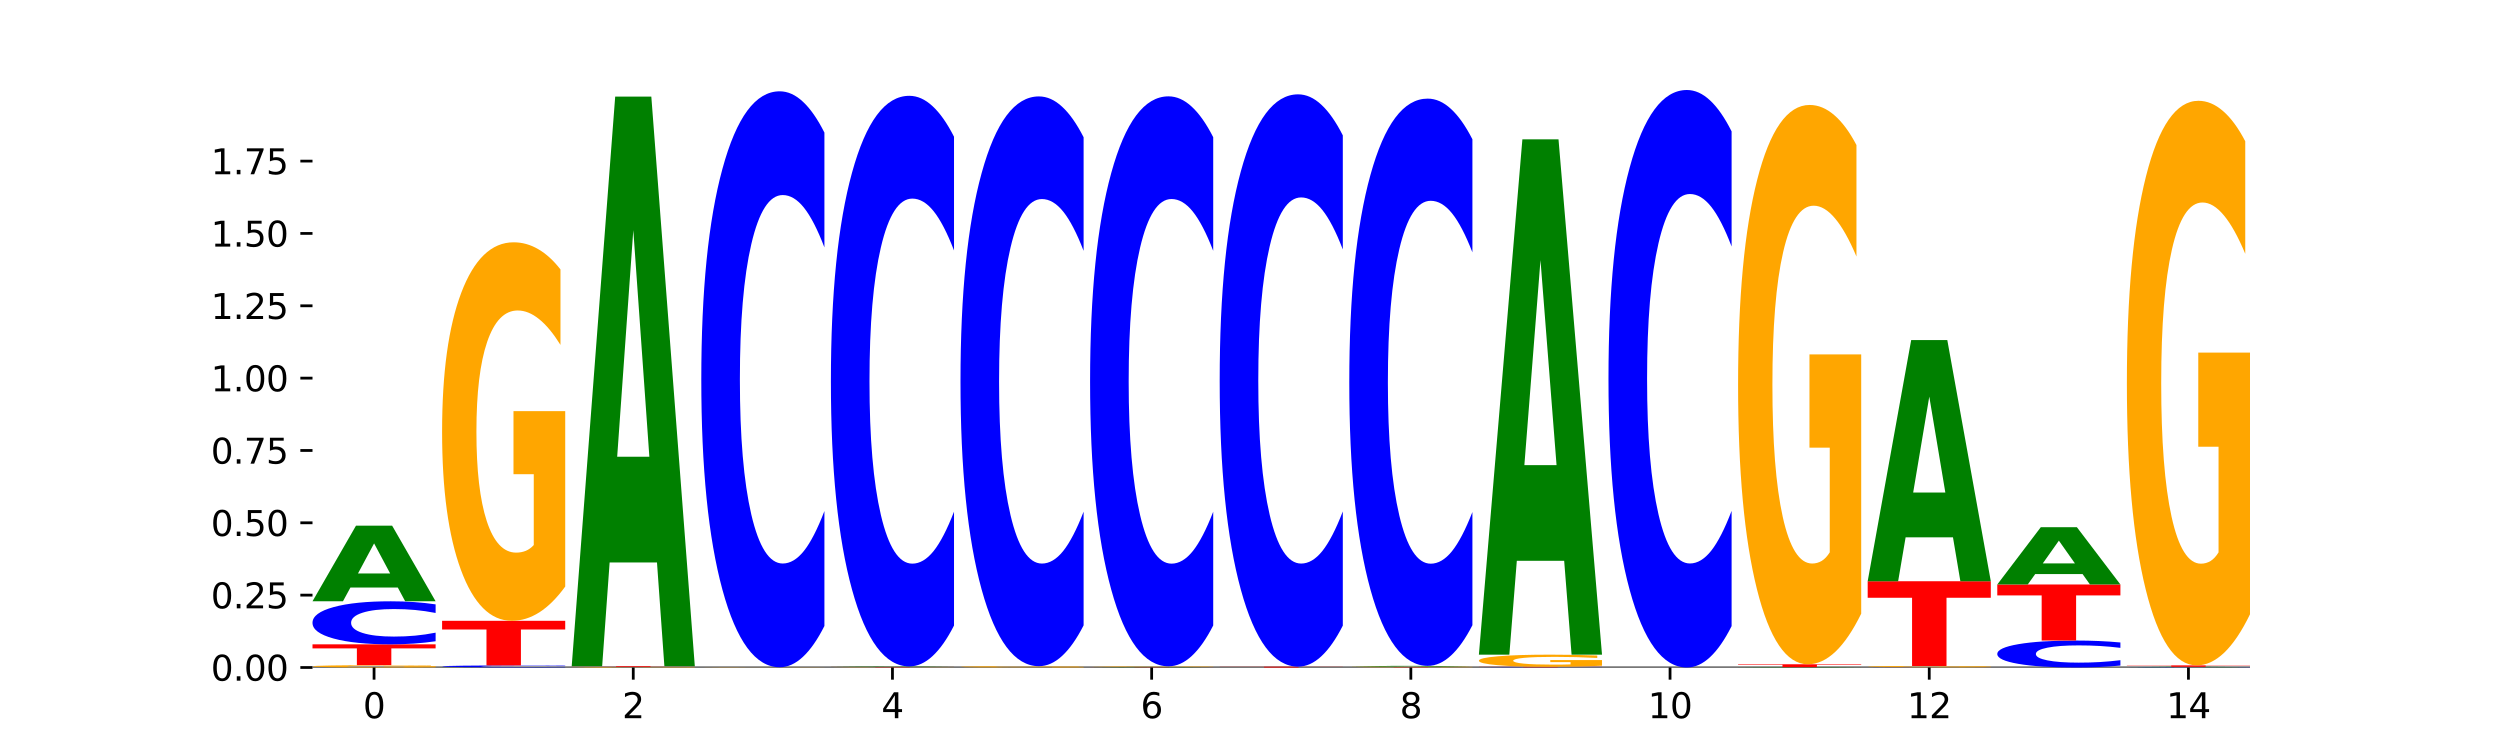 <?xml version="1.0" encoding="utf-8" standalone="no"?>
<!DOCTYPE svg PUBLIC "-//W3C//DTD SVG 1.1//EN"
  "http://www.w3.org/Graphics/SVG/1.1/DTD/svg11.dtd">
<svg xmlns:xlink="http://www.w3.org/1999/xlink" width="720pt" height="216pt" viewBox="0 0 720 216" xmlns="http://www.w3.org/2000/svg" version="1.1">
 <defs>
  <style type="text/css">*{stroke-linejoin: round; stroke-linecap: butt}</style>
 </defs>
 <g id="figure_1">
  <g id="patch_1">
   <path d="M 0 216 
L 720 216 
L 720 0 
L 0 0 
z
" style="fill: #ffffff"/>
  </g>
  <g id="axes_1">
   <g id="patch_2">
    <path d="M 90 192.24 
L 648 192.24 
L 648 25.92 
L 90 25.92 
z
" style="fill: #ffffff"/>
   </g>
   <g id="line2d_1">
    <path d="M 90 192.24 
L 648 192.24 
" clip-path="url(#p58e2fc9f01)" style="fill: none; stroke: #000000; stroke-width: 0.5; stroke-linecap: square"/>
   </g>
   <g id="patch_3">
    <path d="M 125.458 192.179 
Q 121.882 192.21 118.036 192.225 
Q 114.19 192.24 110.089 192.24 
Q 100.823 192.24 95.412 192.149 
Q 90 192.059 90 191.904 
Q 90 191.747 95.507 191.657 
Q 101.022 191.567 110.614 191.567 
Q 114.309 191.567 117.694 191.579 
Q 121.088 191.591 124.091 191.615 
L 124.091 191.749 
Q 120.992 191.719 117.925 191.703 
Q 114.857 191.688 111.774 191.688 
Q 106.068 191.688 102.977 191.744 
Q 99.886 191.8 99.886 191.904 
Q 99.886 192.007 102.866 192.063 
Q 105.846 192.119 111.329 192.119 
Q 112.823 192.119 114.102 192.116 
Q 115.382 192.112 116.399 192.105 
L 116.399 191.979 
L 110.558 191.979 
L 110.558 191.867 
L 125.458 191.867 
L 125.458 192.179 
z
" clip-path="url(#p58e2fc9f01)" style="fill: #ffa600"/>
   </g>
   <g id="patch_4">
    <path d="M 90 185.57 
L 125.458 185.57 
L 125.458 186.739 
L 112.701 186.739 
L 112.701 191.567 
L 102.781 191.567 
L 102.781 186.739 
L 90 186.739 
L 90 185.57 
z
" clip-path="url(#p58e2fc9f01)" style="fill: #ff0000"/>
   </g>
   <g id="patch_5">
    <path d="M 125.458 184.681 
Q 122.492 185.122 119.285 185.344 
Q 116.078 185.57 112.585 185.57 
Q 102.168 185.57 96.084 183.9 
Q 90 182.23 90 179.375 
Q 90 176.509 96.084 174.841 
Q 102.168 173.172 112.585 173.172 
Q 116.078 173.172 119.285 173.397 
Q 122.492 173.62 125.458 174.06 
L 125.458 176.532 
Q 122.465 175.948 119.562 175.676 
Q 116.658 175.405 113.451 175.405 
Q 107.698 175.405 104.401 176.463 
Q 101.114 177.518 101.114 179.375 
Q 101.114 181.224 104.401 182.281 
Q 107.698 183.336 113.451 183.336 
Q 116.658 183.336 119.562 183.065 
Q 122.465 182.791 125.458 182.207 
L 125.458 184.681 
z
" clip-path="url(#p58e2fc9f01)" style="fill: #0000ff"/>
   </g>
   <g id="patch_6">
    <path d="M 114.562 169.204 
L 100.925 169.204 
L 98.772 173.172 
L 90 173.172 
L 102.527 151.391 
L 112.931 151.391 
L 125.458 173.172 
L 116.693 173.172 
L 114.562 169.204 
z
M 103.1 165.161 
L 112.365 165.161 
L 107.74 156.497 
L 103.1 165.161 
z
" clip-path="url(#p58e2fc9f01)" style="fill: #008000"/>
   </g>
   <g id="patch_7">
    <path d="M 151.886 192.233 
L 138.25 192.233 
L 136.097 192.24 
L 127.324 192.24 
L 139.852 192.202 
L 150.255 192.202 
L 162.783 192.24 
L 154.018 192.24 
L 151.886 192.233 
z
M 140.425 192.226 
L 149.69 192.226 
L 145.064 192.211 
L 140.425 192.226 
z
" clip-path="url(#p58e2fc9f01)" style="fill: #008000"/>
   </g>
   <g id="patch_8">
    <path d="M 162.783 192.162 
Q 159.817 192.182 156.609 192.192 
Q 153.402 192.202 149.909 192.202 
Q 139.492 192.202 133.408 192.127 
Q 127.324 192.052 127.324 191.924 
Q 127.324 191.795 133.408 191.72 
Q 139.492 191.645 149.909 191.645 
Q 153.402 191.645 156.609 191.656 
Q 159.817 191.666 162.783 191.685 
L 162.783 191.796 
Q 159.79 191.77 156.886 191.758 
Q 153.983 191.746 150.776 191.746 
Q 145.022 191.746 141.726 191.793 
Q 138.438 191.841 138.438 191.924 
Q 138.438 192.007 141.726 192.054 
Q 145.022 192.102 150.776 192.102 
Q 153.983 192.102 156.886 192.09 
Q 159.79 192.077 162.783 192.051 
L 162.783 192.162 
z
" clip-path="url(#p58e2fc9f01)" style="fill: #0000ff"/>
   </g>
   <g id="patch_9">
    <path d="M 127.324 178.793 
L 162.783 178.793 
L 162.783 181.299 
L 150.026 181.299 
L 150.026 191.645 
L 140.106 191.645 
L 140.106 181.299 
L 127.324 181.299 
L 127.324 178.793 
z
" clip-path="url(#p58e2fc9f01)" style="fill: #ff0000"/>
   </g>
   <g id="patch_10">
    <path d="M 162.783 168.93 
Q 159.207 173.861 155.36 176.338 
Q 151.514 178.793 147.414 178.793 
Q 138.148 178.793 132.736 164.111 
Q 127.324 149.429 127.324 124.322 
Q 127.324 98.922 132.831 84.353 
Q 138.346 69.784 147.938 69.784 
Q 151.633 69.784 155.019 71.765 
Q 158.412 73.725 161.416 77.598 
L 161.416 99.327 
Q 158.317 94.351 155.249 91.896 
Q 152.182 89.419 149.098 89.419 
Q 143.393 89.419 140.301 98.472 
Q 137.21 107.501 137.21 124.322 
Q 137.21 140.985 140.19 150.082 
Q 143.17 159.157 148.653 159.157 
Q 150.147 159.157 151.427 158.639 
Q 152.706 158.099 153.723 156.973 
L 153.723 136.572 
L 147.883 136.572 
L 147.883 118.4 
L 162.783 118.4 
L 162.783 168.93 
z
" clip-path="url(#p58e2fc9f01)" style="fill: #ffa600"/>
   </g>
   <g id="patch_11">
    <path d="M 200.107 192.226 
Q 196.531 192.233 192.685 192.236 
Q 188.839 192.24 184.738 192.24 
Q 175.472 192.24 170.061 192.219 
Q 164.649 192.198 164.649 192.162 
Q 164.649 192.126 170.156 192.105 
Q 175.671 192.084 185.263 192.084 
Q 188.958 192.084 192.343 192.087 
Q 195.736 192.09 198.74 192.095 
L 198.74 192.126 
Q 195.641 192.119 192.574 192.116 
Q 189.506 192.112 186.423 192.112 
Q 180.717 192.112 177.626 192.125 
Q 174.535 192.138 174.535 192.162 
Q 174.535 192.186 177.515 192.199 
Q 180.495 192.212 185.978 192.212 
Q 187.472 192.212 188.751 192.211 
Q 190.031 192.21 191.048 192.209 
L 191.048 192.18 
L 185.207 192.18 
L 185.207 192.154 
L 200.107 192.154 
L 200.107 192.226 
z
" clip-path="url(#p58e2fc9f01)" style="fill: #ffa600"/>
   </g>
   <g id="patch_12">
    <path d="M 164.649 191.876 
L 200.107 191.876 
L 200.107 191.917 
L 187.35 191.917 
L 187.35 192.084 
L 177.43 192.084 
L 177.43 191.917 
L 164.649 191.917 
L 164.649 191.876 
z
" clip-path="url(#p58e2fc9f01)" style="fill: #ff0000"/>
   </g>
   <g id="patch_13">
    <path d="M 189.211 161.991 
L 175.574 161.991 
L 173.421 191.876 
L 164.649 191.876 
L 177.176 27.823 
L 187.58 27.823 
L 200.107 191.876 
L 191.342 191.876 
L 189.211 161.991 
z
M 177.749 131.543 
L 187.014 131.543 
L 182.389 66.287 
L 177.749 131.543 
z
" clip-path="url(#p58e2fc9f01)" style="fill: #008000"/>
   </g>
   <g id="patch_14">
    <path d="M 237.431 192.234 
Q 233.855 192.237 230.009 192.238 
Q 226.163 192.24 222.063 192.24 
Q 212.797 192.24 207.385 192.231 
Q 201.973 192.221 201.973 192.206 
Q 201.973 192.189 207.48 192.18 
Q 212.995 192.171 222.587 192.171 
Q 226.282 192.171 229.668 192.172 
Q 233.061 192.173 236.065 192.176 
L 236.065 192.19 
Q 232.965 192.187 229.898 192.185 
Q 226.831 192.183 223.747 192.183 
Q 218.041 192.183 214.95 192.189 
Q 211.859 192.195 211.859 192.206 
Q 211.859 192.216 214.839 192.222 
Q 217.819 192.228 223.302 192.228 
Q 224.796 192.228 226.076 192.227 
Q 227.355 192.227 228.372 192.226 
L 228.372 192.213 
L 222.531 192.213 
L 222.531 192.202 
L 237.431 192.202 
L 237.431 192.234 
z
" clip-path="url(#p58e2fc9f01)" style="fill: #ffa600"/>
   </g>
   <g id="patch_15">
    <path d="M 237.431 180.281 
Q 234.465 186.175 231.258 189.156 
Q 228.051 192.171 224.558 192.171 
Q 214.141 192.171 208.057 169.831 
Q 201.973 147.49 201.973 109.286 
Q 201.973 70.944 208.057 48.638 
Q 214.141 26.298 224.558 26.298 
Q 228.051 26.298 231.258 29.313 
Q 234.465 32.294 237.431 38.188 
L 237.431 71.253 
Q 234.439 63.44 231.535 59.808 
Q 228.632 56.176 225.424 56.176 
Q 219.671 56.176 216.375 70.328 
Q 213.087 84.444 213.087 109.286 
Q 213.087 134.025 216.375 148.176 
Q 219.671 162.293 225.424 162.293 
Q 228.632 162.293 231.535 158.661 
Q 234.439 154.994 237.431 147.182 
L 237.431 180.281 
z
" clip-path="url(#p58e2fc9f01)" style="fill: #0000ff"/>
   </g>
   <g id="patch_16">
    <path d="M 274.756 192.234 
Q 271.18 192.237 267.334 192.238 
Q 263.487 192.24 259.387 192.24 
Q 250.121 192.24 244.709 192.231 
Q 239.298 192.221 239.298 192.206 
Q 239.298 192.189 244.805 192.18 
Q 250.32 192.171 259.911 192.171 
Q 263.607 192.171 266.992 192.172 
Q 270.385 192.174 273.389 192.176 
L 273.389 192.19 
Q 270.29 192.187 267.222 192.185 
Q 264.155 192.183 261.072 192.183 
Q 255.366 192.183 252.275 192.189 
Q 249.183 192.195 249.183 192.206 
Q 249.183 192.216 252.163 192.222 
Q 255.143 192.228 260.627 192.228 
Q 262.121 192.228 263.4 192.227 
Q 264.679 192.227 265.697 192.226 
L 265.697 192.213 
L 259.856 192.213 
L 259.856 192.202 
L 274.756 192.202 
L 274.756 192.234 
z
" clip-path="url(#p58e2fc9f01)" style="fill: #ffa600"/>
   </g>
   <g id="patch_17">
    <path d="M 239.298 192.068 
L 274.756 192.068 
L 274.756 192.088 
L 261.999 192.088 
L 261.999 192.171 
L 252.079 192.171 
L 252.079 192.088 
L 239.298 192.088 
L 239.298 192.068 
z
" clip-path="url(#p58e2fc9f01)" style="fill: #ff0000"/>
   </g>
   <g id="patch_18">
    <path d="M 263.86 192.043 
L 250.223 192.043 
L 248.07 192.068 
L 239.298 192.068 
L 251.825 191.93 
L 262.228 191.93 
L 274.756 192.068 
L 265.991 192.068 
L 263.86 192.043 
z
M 252.398 192.017 
L 261.663 192.017 
L 257.038 191.962 
L 252.398 192.017 
z
" clip-path="url(#p58e2fc9f01)" style="fill: #008000"/>
   </g>
   <g id="patch_19">
    <path d="M 274.756 180.15 
Q 271.79 185.989 268.583 188.943 
Q 265.375 191.93 261.882 191.93 
Q 251.465 191.93 245.382 169.797 
Q 239.298 147.664 239.298 109.814 
Q 239.298 71.828 245.382 49.728 
Q 251.465 27.595 261.882 27.595 
Q 265.375 27.595 268.583 30.583 
Q 271.79 33.536 274.756 39.375 
L 274.756 72.133 
Q 271.763 64.393 268.86 60.795 
Q 265.956 57.197 262.749 57.197 
Q 256.995 57.197 253.699 71.217 
Q 250.411 85.202 250.411 109.814 
Q 250.411 134.323 253.699 148.343 
Q 256.995 162.329 262.749 162.329 
Q 265.956 162.329 268.86 158.73 
Q 271.763 155.098 274.756 147.358 
L 274.756 180.15 
z
" clip-path="url(#p58e2fc9f01)" style="fill: #0000ff"/>
   </g>
   <g id="patch_20">
    <path d="M 312.08 192.206 
Q 308.504 192.223 304.658 192.232 
Q 300.812 192.24 296.711 192.24 
Q 287.445 192.24 282.034 192.189 
Q 276.622 192.139 276.622 192.052 
Q 276.622 191.964 282.129 191.914 
Q 287.644 191.864 297.236 191.864 
Q 300.931 191.864 304.316 191.871 
Q 307.71 191.877 310.713 191.891 
L 310.713 191.966 
Q 307.614 191.948 304.547 191.94 
Q 301.479 191.931 298.396 191.931 
Q 292.69 191.931 289.599 191.963 
Q 286.508 191.994 286.508 192.052 
Q 286.508 192.109 289.488 192.141 
Q 292.468 192.172 297.951 192.172 
Q 299.445 192.172 300.724 192.17 
Q 302.004 192.169 303.021 192.165 
L 303.021 192.094 
L 297.18 192.094 
L 297.18 192.032 
L 312.08 192.032 
L 312.08 192.206 
z
" clip-path="url(#p58e2fc9f01)" style="fill: #ffa600"/>
   </g>
   <g id="patch_21">
    <path d="M 312.08 180.101 
Q 309.114 185.932 305.907 188.881 
Q 302.7 191.864 299.207 191.864 
Q 288.79 191.864 282.706 169.763 
Q 276.622 147.662 276.622 109.867 
Q 276.622 71.936 282.706 49.869 
Q 288.79 27.768 299.207 27.768 
Q 302.7 27.768 305.907 30.751 
Q 309.114 33.7 312.08 39.53 
L 312.08 72.241 
Q 309.087 64.512 306.184 60.919 
Q 303.28 57.326 300.073 57.326 
Q 294.32 57.326 291.023 71.325 
Q 287.736 85.291 287.736 109.867 
Q 287.736 134.34 291.023 148.34 
Q 294.32 162.305 300.073 162.305 
Q 303.28 162.305 306.184 158.712 
Q 309.087 155.085 312.08 147.357 
L 312.08 180.101 
z
" clip-path="url(#p58e2fc9f01)" style="fill: #0000ff"/>
   </g>
   <g id="patch_22">
    <path d="M 313.946 192.172 
L 349.405 192.172 
L 349.405 192.185 
L 336.648 192.185 
L 336.648 192.24 
L 326.728 192.24 
L 326.728 192.185 
L 313.946 192.185 
L 313.946 192.172 
z
" clip-path="url(#p58e2fc9f01)" style="fill: #ff0000"/>
   </g>
   <g id="patch_23">
    <path d="M 338.508 192.153 
L 324.872 192.153 
L 322.719 192.172 
L 313.946 192.172 
L 326.474 192.07 
L 336.877 192.07 
L 349.405 192.172 
L 340.64 192.172 
L 338.508 192.153 
z
M 327.047 192.134 
L 336.312 192.134 
L 331.686 192.094 
L 327.047 192.134 
z
" clip-path="url(#p58e2fc9f01)" style="fill: #008000"/>
   </g>
   <g id="patch_24">
    <path d="M 349.405 192.054 
Q 345.829 192.062 341.982 192.066 
Q 338.136 192.07 334.036 192.07 
Q 324.77 192.07 319.358 192.047 
Q 313.946 192.024 313.946 191.984 
Q 313.946 191.945 319.454 191.922 
Q 324.969 191.899 334.56 191.899 
Q 338.255 191.899 341.641 191.902 
Q 345.034 191.905 348.038 191.911 
L 348.038 191.945 
Q 344.939 191.938 341.871 191.934 
Q 338.804 191.93 335.72 191.93 
Q 330.015 191.93 326.923 191.944 
Q 323.832 191.958 323.832 191.984 
Q 323.832 192.01 326.812 192.025 
Q 329.792 192.039 335.275 192.039 
Q 336.769 192.039 338.049 192.038 
Q 339.328 192.037 340.345 192.035 
L 340.345 192.004 
L 334.505 192.004 
L 334.505 191.975 
L 349.405 191.975 
L 349.405 192.054 
z
" clip-path="url(#p58e2fc9f01)" style="fill: #ffa600"/>
   </g>
   <g id="patch_25">
    <path d="M 349.405 180.133 
Q 346.439 185.965 343.231 188.915 
Q 340.024 191.899 336.531 191.899 
Q 326.114 191.899 320.03 169.791 
Q 313.946 147.682 313.946 109.874 
Q 313.946 71.931 320.03 49.856 
Q 326.114 27.748 336.531 27.748 
Q 340.024 27.748 343.231 30.732 
Q 346.439 33.682 349.405 39.514 
L 349.405 72.236 
Q 346.412 64.505 343.508 60.91 
Q 340.605 57.316 337.398 57.316 
Q 331.644 57.316 328.348 71.32 
Q 325.06 85.291 325.06 109.874 
Q 325.06 134.356 328.348 148.361 
Q 331.644 162.331 337.398 162.331 
Q 340.605 162.331 343.508 158.737 
Q 346.412 155.108 349.405 147.377 
L 349.405 180.133 
z
" clip-path="url(#p58e2fc9f01)" style="fill: #0000ff"/>
   </g>
   <g id="patch_26">
    <path d="M 351.271 191.995 
L 386.729 191.995 
L 386.729 192.042 
L 373.972 192.042 
L 373.972 192.24 
L 364.052 192.24 
L 364.052 192.042 
L 351.271 192.042 
L 351.271 191.995 
z
" clip-path="url(#p58e2fc9f01)" style="fill: #ff0000"/>
   </g>
   <g id="patch_27">
    <path d="M 386.729 180.18 
Q 383.763 186.036 380.556 188.998 
Q 377.349 191.995 373.856 191.995 
Q 363.439 191.995 357.355 169.796 
Q 351.271 147.597 351.271 109.634 
Q 351.271 71.535 357.355 49.37 
Q 363.439 27.171 373.856 27.171 
Q 377.349 27.171 380.556 30.167 
Q 383.763 33.129 386.729 38.985 
L 386.729 71.841 
Q 383.736 64.078 380.833 60.469 
Q 377.929 56.86 374.722 56.86 
Q 368.969 56.86 365.672 70.922 
Q 362.385 84.949 362.385 109.634 
Q 362.385 134.216 365.672 148.278 
Q 368.969 162.305 374.722 162.305 
Q 377.929 162.305 380.833 158.696 
Q 383.736 155.053 386.729 147.29 
L 386.729 180.18 
z
" clip-path="url(#p58e2fc9f01)" style="fill: #0000ff"/>
   </g>
   <g id="patch_28">
    <path d="M 388.595 192.167 
L 424.054 192.167 
L 424.054 192.182 
L 411.297 192.182 
L 411.297 192.24 
L 401.377 192.24 
L 401.377 192.182 
L 388.595 192.182 
L 388.595 192.167 
z
" clip-path="url(#p58e2fc9f01)" style="fill: #ff0000"/>
   </g>
   <g id="patch_29">
    <path d="M 424.054 192.151 
Q 420.477 192.159 416.631 192.163 
Q 412.785 192.167 408.685 192.167 
Q 399.419 192.167 394.007 192.143 
Q 388.595 192.119 388.595 192.077 
Q 388.595 192.035 394.102 192.01 
Q 399.617 191.986 409.209 191.986 
Q 412.904 191.986 416.29 191.989 
Q 419.683 191.993 422.687 191.999 
L 422.687 192.035 
Q 419.587 192.027 416.52 192.023 
Q 413.453 192.019 410.369 192.019 
Q 404.664 192.019 401.572 192.034 
Q 398.481 192.049 398.481 192.077 
Q 398.481 192.105 401.461 192.12 
Q 404.441 192.135 409.924 192.135 
Q 411.418 192.135 412.698 192.134 
Q 413.977 192.133 414.994 192.131 
L 414.994 192.097 
L 409.153 192.097 
L 409.153 192.067 
L 424.054 192.067 
L 424.054 192.151 
z
" clip-path="url(#p58e2fc9f01)" style="fill: #ffa600"/>
   </g>
   <g id="patch_30">
    <path d="M 413.157 191.946 
L 399.521 191.946 
L 397.367 191.986 
L 388.595 191.986 
L 401.123 191.768 
L 411.526 191.768 
L 424.054 191.986 
L 415.289 191.986 
L 413.157 191.946 
z
M 401.695 191.906 
L 410.961 191.906 
L 406.335 191.819 
L 401.695 191.906 
z
" clip-path="url(#p58e2fc9f01)" style="fill: #008000"/>
   </g>
   <g id="patch_31">
    <path d="M 424.054 180.058 
Q 421.087 185.863 417.88 188.799 
Q 414.673 191.768 411.18 191.768 
Q 400.763 191.768 394.679 169.766 
Q 388.595 147.763 388.595 110.136 
Q 388.595 72.374 394.679 50.405 
Q 400.763 28.402 411.18 28.402 
Q 414.673 28.402 417.88 31.372 
Q 421.087 34.308 424.054 40.112 
L 424.054 72.677 
Q 421.061 64.983 418.157 61.406 
Q 415.254 57.829 412.047 57.829 
Q 406.293 57.829 402.997 71.766 
Q 399.709 85.67 399.709 110.136 
Q 399.709 134.501 402.997 148.438 
Q 406.293 162.342 412.047 162.342 
Q 415.254 162.342 418.157 158.764 
Q 421.061 155.154 424.054 147.459 
L 424.054 180.058 
z
" clip-path="url(#p58e2fc9f01)" style="fill: #0000ff"/>
   </g>
   <g id="patch_32">
    <path d="M 461.378 192.235 
Q 458.412 192.238 455.205 192.239 
Q 451.997 192.24 448.504 192.24 
Q 438.088 192.24 432.004 192.231 
Q 425.92 192.222 425.92 192.207 
Q 425.92 192.192 432.004 192.183 
Q 438.088 192.174 448.504 192.174 
Q 451.997 192.174 455.205 192.175 
Q 458.412 192.177 461.378 192.179 
L 461.378 192.192 
Q 458.385 192.189 455.482 192.188 
Q 452.578 192.186 449.371 192.186 
Q 443.618 192.186 440.321 192.192 
Q 437.033 192.197 437.033 192.207 
Q 437.033 192.217 440.321 192.223 
Q 443.618 192.228 449.371 192.228 
Q 452.578 192.228 455.482 192.227 
Q 458.385 192.225 461.378 192.222 
L 461.378 192.235 
z
" clip-path="url(#p58e2fc9f01)" style="fill: #0000ff"/>
   </g>
   <g id="patch_33">
    <path d="M 425.92 192.043 
L 461.378 192.043 
L 461.378 192.069 
L 448.621 192.069 
L 448.621 192.174 
L 438.701 192.174 
L 438.701 192.069 
L 425.92 192.069 
L 425.92 192.043 
z
" clip-path="url(#p58e2fc9f01)" style="fill: #ff0000"/>
   </g>
   <g id="patch_34">
    <path d="M 461.378 191.726 
Q 457.802 191.885 453.956 191.964 
Q 450.11 192.043 446.009 192.043 
Q 436.743 192.043 431.331 191.571 
Q 425.92 191.1 425.92 190.293 
Q 425.92 189.477 431.427 189.009 
Q 436.942 188.541 446.533 188.541 
Q 450.229 188.541 453.614 188.605 
Q 457.007 188.668 460.011 188.792 
L 460.011 189.49 
Q 456.912 189.33 453.844 189.251 
Q 450.777 189.172 447.694 189.172 
Q 441.988 189.172 438.897 189.463 
Q 435.805 189.753 435.805 190.293 
Q 435.805 190.828 438.785 191.121 
Q 441.765 191.412 447.249 191.412 
Q 448.743 191.412 450.022 191.396 
Q 451.302 191.378 452.319 191.342 
L 452.319 190.687 
L 446.478 190.687 
L 446.478 190.103 
L 461.378 190.103 
L 461.378 191.726 
z
" clip-path="url(#p58e2fc9f01)" style="fill: #ffa600"/>
   </g>
   <g id="patch_35">
    <path d="M 450.482 161.504 
L 436.845 161.504 
L 434.692 188.541 
L 425.92 188.541 
L 438.447 40.122 
L 448.85 40.122 
L 461.378 188.541 
L 452.613 188.541 
L 450.482 161.504 
z
M 439.02 133.957 
L 448.285 133.957 
L 443.66 74.92 
L 439.02 133.957 
z
" clip-path="url(#p58e2fc9f01)" style="fill: #008000"/>
   </g>
   <g id="patch_36">
    <path d="M 498.702 180.318 
Q 495.736 186.228 492.529 189.217 
Q 489.322 192.24 485.829 192.24 
Q 475.412 192.24 469.328 169.84 
Q 463.244 147.439 463.244 109.132 
Q 463.244 70.687 469.328 48.32 
Q 475.412 25.92 485.829 25.92 
Q 489.322 25.92 492.529 28.943 
Q 495.736 31.932 498.702 37.842 
L 498.702 70.996 
Q 495.71 63.162 492.806 59.521 
Q 489.903 55.879 486.695 55.879 
Q 480.942 55.879 477.645 70.068 
Q 474.358 84.223 474.358 109.132 
Q 474.358 133.937 477.645 148.126 
Q 480.942 162.281 486.695 162.281 
Q 489.903 162.281 492.806 158.639 
Q 495.71 154.963 498.702 147.13 
L 498.702 180.318 
z
" clip-path="url(#p58e2fc9f01)" style="fill: #0000ff"/>
   </g>
   <g id="patch_37">
    <path d="M 525.13 192.22 
L 511.494 192.22 
L 509.341 192.24 
L 500.569 192.24 
L 513.096 192.128 
L 523.499 192.128 
L 536.027 192.24 
L 527.262 192.24 
L 525.13 192.22 
z
M 513.669 192.199 
L 522.934 192.199 
L 518.309 192.154 
L 513.669 192.199 
z
" clip-path="url(#p58e2fc9f01)" style="fill: #008000"/>
   </g>
   <g id="patch_38">
    <path d="M 500.569 191.313 
L 536.027 191.313 
L 536.027 191.472 
L 523.27 191.472 
L 523.27 192.128 
L 513.35 192.128 
L 513.35 191.472 
L 500.569 191.472 
L 500.569 191.313 
z
" clip-path="url(#p58e2fc9f01)" style="fill: #ff0000"/>
   </g>
   <g id="patch_39">
    <path d="M 536.027 176.739 
Q 532.451 184.026 528.605 187.686 
Q 524.758 191.313 520.658 191.313 
Q 511.392 191.313 505.98 169.618 
Q 500.569 147.922 500.569 110.82 
Q 500.569 73.285 506.076 51.756 
Q 511.591 30.226 521.182 30.226 
Q 524.878 30.226 528.263 33.155 
Q 531.656 36.05 534.66 41.773 
L 534.66 73.884 
Q 531.561 66.53 528.493 62.903 
Q 525.426 59.243 522.343 59.243 
Q 516.637 59.243 513.546 72.619 
Q 510.454 85.963 510.454 110.82 
Q 510.454 135.444 513.434 148.887 
Q 516.414 162.297 521.898 162.297 
Q 523.391 162.297 524.671 161.532 
Q 525.95 160.733 526.968 159.069 
L 526.968 128.922 
L 521.127 128.922 
L 521.127 102.068 
L 536.027 102.068 
L 536.027 176.739 
z
" clip-path="url(#p58e2fc9f01)" style="fill: #ffa600"/>
   </g>
   <g id="patch_40">
    <path d="M 573.351 192.237 
Q 570.385 192.238 567.178 192.239 
Q 563.971 192.24 560.478 192.24 
Q 550.061 192.24 543.977 192.233 
Q 537.893 192.227 537.893 192.216 
Q 537.893 192.205 543.977 192.198 
Q 550.061 192.192 560.478 192.192 
Q 563.971 192.192 567.178 192.193 
Q 570.385 192.193 573.351 192.195 
L 573.351 192.205 
Q 570.358 192.203 567.455 192.201 
Q 564.551 192.2 561.344 192.2 
Q 555.591 192.2 552.294 192.205 
Q 549.007 192.209 549.007 192.216 
Q 549.007 192.223 552.294 192.227 
Q 555.591 192.231 561.344 192.231 
Q 564.551 192.231 567.455 192.23 
Q 570.358 192.229 573.351 192.227 
L 573.351 192.237 
z
" clip-path="url(#p58e2fc9f01)" style="fill: #0000ff"/>
   </g>
   <g id="patch_41">
    <path d="M 573.351 192.157 
Q 569.775 192.174 565.929 192.183 
Q 562.083 192.192 557.982 192.192 
Q 548.716 192.192 543.305 192.14 
Q 537.893 192.088 537.893 191.999 
Q 537.893 191.909 543.4 191.857 
Q 548.915 191.806 558.507 191.806 
Q 562.202 191.806 565.587 191.813 
Q 568.98 191.82 571.984 191.833 
L 571.984 191.91 
Q 568.885 191.893 565.818 191.884 
Q 562.75 191.875 559.667 191.875 
Q 553.961 191.875 550.87 191.907 
Q 547.779 191.939 547.779 191.999 
Q 547.779 192.058 550.759 192.09 
Q 553.739 192.122 559.222 192.122 
Q 560.716 192.122 561.995 192.12 
Q 563.275 192.118 564.292 192.114 
L 564.292 192.042 
L 558.451 192.042 
L 558.451 191.978 
L 573.351 191.978 
L 573.351 192.157 
z
" clip-path="url(#p58e2fc9f01)" style="fill: #ffa600"/>
   </g>
   <g id="patch_42">
    <path d="M 537.893 167.396 
L 573.351 167.396 
L 573.351 172.156 
L 560.594 172.156 
L 560.594 191.806 
L 550.674 191.806 
L 550.674 172.156 
L 537.893 172.156 
L 537.893 167.396 
z
" clip-path="url(#p58e2fc9f01)" style="fill: #ff0000"/>
   </g>
   <g id="patch_43">
    <path d="M 562.455 154.743 
L 548.818 154.743 
L 546.665 167.396 
L 537.893 167.396 
L 550.42 97.941 
L 560.824 97.941 
L 573.351 167.396 
L 564.586 167.396 
L 562.455 154.743 
z
M 550.993 141.853 
L 560.258 141.853 
L 555.633 114.225 
L 550.993 141.853 
z
" clip-path="url(#p58e2fc9f01)" style="fill: #008000"/>
   </g>
   <g id="patch_44">
    <path d="M 610.676 191.683 
Q 607.71 191.959 604.502 192.099 
Q 601.295 192.24 597.802 192.24 
Q 587.385 192.24 581.301 191.194 
Q 575.217 190.148 575.217 188.36 
Q 575.217 186.565 581.301 185.521 
Q 587.385 184.475 597.802 184.475 
Q 601.295 184.475 604.502 184.616 
Q 607.71 184.756 610.676 185.032 
L 610.676 186.579 
Q 607.683 186.214 604.779 186.044 
Q 601.876 185.874 598.669 185.874 
Q 592.915 185.874 589.619 186.536 
Q 586.331 187.197 586.331 188.36 
Q 586.331 189.518 589.619 190.18 
Q 592.915 190.841 598.669 190.841 
Q 601.876 190.841 604.779 190.671 
Q 607.683 190.5 610.676 190.134 
L 610.676 191.683 
z
" clip-path="url(#p58e2fc9f01)" style="fill: #0000ff"/>
   </g>
   <g id="patch_45">
    <path d="M 575.217 168.331 
L 610.676 168.331 
L 610.676 171.479 
L 597.919 171.479 
L 597.919 184.475 
L 587.999 184.475 
L 587.999 171.479 
L 575.217 171.479 
L 575.217 168.331 
z
" clip-path="url(#p58e2fc9f01)" style="fill: #ff0000"/>
   </g>
   <g id="patch_46">
    <path d="M 599.779 165.326 
L 586.143 165.326 
L 583.99 168.331 
L 575.217 168.331 
L 587.745 151.839 
L 598.148 151.839 
L 610.676 168.331 
L 601.911 168.331 
L 599.779 165.326 
z
M 588.318 162.265 
L 597.583 162.265 
L 592.957 155.705 
L 588.318 162.265 
z
" clip-path="url(#p58e2fc9f01)" style="fill: #008000"/>
   </g>
   <g id="patch_47">
    <path d="M 648 192.234 
Q 645.034 192.237 641.827 192.238 
Q 638.62 192.24 635.126 192.24 
Q 624.71 192.24 618.626 192.229 
Q 612.542 192.217 612.542 192.198 
Q 612.542 192.178 618.626 192.167 
Q 624.71 192.155 635.126 192.155 
Q 638.62 192.155 641.827 192.157 
Q 645.034 192.158 648 192.161 
L 648 192.178 
Q 645.007 192.174 642.104 192.172 
Q 639.2 192.17 635.993 192.17 
Q 630.24 192.17 626.943 192.178 
Q 623.655 192.185 623.655 192.198 
Q 623.655 192.21 626.943 192.217 
Q 630.24 192.225 635.993 192.225 
Q 639.2 192.225 642.104 192.223 
Q 645.007 192.221 648 192.217 
L 648 192.234 
z
" clip-path="url(#p58e2fc9f01)" style="fill: #0000ff"/>
   </g>
   <g id="patch_48">
    <path d="M 637.104 192.133 
L 623.467 192.133 
L 621.314 192.155 
L 612.542 192.155 
L 625.069 192.036 
L 635.473 192.036 
L 648 192.155 
L 639.235 192.155 
L 637.104 192.133 
z
M 625.642 192.111 
L 634.907 192.111 
L 630.282 192.064 
L 625.642 192.111 
z
" clip-path="url(#p58e2fc9f01)" style="fill: #008000"/>
   </g>
   <g id="patch_49">
    <path d="M 612.542 191.628 
L 648 191.628 
L 648 191.708 
L 635.243 191.708 
L 635.243 192.036 
L 625.323 192.036 
L 625.323 191.708 
L 612.542 191.708 
L 612.542 191.628 
z
" clip-path="url(#p58e2fc9f01)" style="fill: #ff0000"/>
   </g>
   <g id="patch_50">
    <path d="M 648 176.917 
Q 644.424 184.273 640.578 187.967 
Q 636.732 191.628 632.631 191.628 
Q 623.365 191.628 617.954 169.729 
Q 612.542 147.83 612.542 110.38 
Q 612.542 72.494 618.049 50.763 
Q 623.564 29.031 633.156 29.031 
Q 636.851 29.031 640.236 31.987 
Q 643.629 34.909 646.633 40.686 
L 646.633 73.098 
Q 643.534 65.675 640.467 62.014 
Q 637.399 58.32 634.316 58.32 
Q 628.61 58.32 625.519 71.822 
Q 622.428 85.29 622.428 110.38 
Q 622.428 135.235 625.408 148.804 
Q 628.388 162.34 633.871 162.34 
Q 635.365 162.34 636.644 161.568 
Q 637.924 160.762 638.941 159.082 
L 638.941 128.652 
L 633.1 128.652 
L 633.1 101.547 
L 648 101.547 
L 648 176.917 
z
" clip-path="url(#p58e2fc9f01)" style="fill: #ffa600"/>
   </g>
   <g id="matplotlib.axis_1">
    <g id="xtick_1">
     <g id="line2d_2">
      <defs>
       <path id="m3f96df49fe" d="M 0 0 
L 0 3.5 
" style="stroke: #000000; stroke-width: 0.8"/>
      </defs>
      <g>
       <use xlink:href="#m3f96df49fe" x="107.729" y="192.24" style="stroke: #000000; stroke-width: 0.8"/>
      </g>
     </g>
     <g id="text_1">
      <!-- 0 -->
      <g transform="translate(104.548 206.838) scale(0.1 -0.1)">
       <defs>
        <path id="DejaVuSans-30" d="M 2034 4250 
Q 1547 4250 1301 3770 
Q 1056 3291 1056 2328 
Q 1056 1369 1301 889 
Q 1547 409 2034 409 
Q 2525 409 2770 889 
Q 3016 1369 3016 2328 
Q 3016 3291 2770 3770 
Q 2525 4250 2034 4250 
z
M 2034 4750 
Q 2819 4750 3233 4129 
Q 3647 3509 3647 2328 
Q 3647 1150 3233 529 
Q 2819 -91 2034 -91 
Q 1250 -91 836 529 
Q 422 1150 422 2328 
Q 422 3509 836 4129 
Q 1250 4750 2034 4750 
z
" transform="scale(0.016)"/>
       </defs>
       <use xlink:href="#DejaVuSans-30"/>
      </g>
     </g>
    </g>
    <g id="xtick_2">
     <g id="line2d_3">
      <g>
       <use xlink:href="#m3f96df49fe" x="182.378" y="192.24" style="stroke: #000000; stroke-width: 0.8"/>
      </g>
     </g>
     <g id="text_2">
      <!-- 2 -->
      <g transform="translate(179.197 206.838) scale(0.1 -0.1)">
       <defs>
        <path id="DejaVuSans-32" d="M 1228 531 
L 3431 531 
L 3431 0 
L 469 0 
L 469 531 
Q 828 903 1448 1529 
Q 2069 2156 2228 2338 
Q 2531 2678 2651 2914 
Q 2772 3150 2772 3378 
Q 2772 3750 2511 3984 
Q 2250 4219 1831 4219 
Q 1534 4219 1204 4116 
Q 875 4013 500 3803 
L 500 4441 
Q 881 4594 1212 4672 
Q 1544 4750 1819 4750 
Q 2544 4750 2975 4387 
Q 3406 4025 3406 3419 
Q 3406 3131 3298 2873 
Q 3191 2616 2906 2266 
Q 2828 2175 2409 1742 
Q 1991 1309 1228 531 
z
" transform="scale(0.016)"/>
       </defs>
       <use xlink:href="#DejaVuSans-32"/>
      </g>
     </g>
    </g>
    <g id="xtick_3">
     <g id="line2d_4">
      <g>
       <use xlink:href="#m3f96df49fe" x="257.027" y="192.24" style="stroke: #000000; stroke-width: 0.8"/>
      </g>
     </g>
     <g id="text_3">
      <!-- 4 -->
      <g transform="translate(253.846 206.838) scale(0.1 -0.1)">
       <defs>
        <path id="DejaVuSans-34" d="M 2419 4116 
L 825 1625 
L 2419 1625 
L 2419 4116 
z
M 2253 4666 
L 3047 4666 
L 3047 1625 
L 3713 1625 
L 3713 1100 
L 3047 1100 
L 3047 0 
L 2419 0 
L 2419 1100 
L 313 1100 
L 313 1709 
L 2253 4666 
z
" transform="scale(0.016)"/>
       </defs>
       <use xlink:href="#DejaVuSans-34"/>
      </g>
     </g>
    </g>
    <g id="xtick_4">
     <g id="line2d_5">
      <g>
       <use xlink:href="#m3f96df49fe" x="331.676" y="192.24" style="stroke: #000000; stroke-width: 0.8"/>
      </g>
     </g>
     <g id="text_4">
      <!-- 6 -->
      <g transform="translate(328.494 206.838) scale(0.1 -0.1)">
       <defs>
        <path id="DejaVuSans-36" d="M 2113 2584 
Q 1688 2584 1439 2293 
Q 1191 2003 1191 1497 
Q 1191 994 1439 701 
Q 1688 409 2113 409 
Q 2538 409 2786 701 
Q 3034 994 3034 1497 
Q 3034 2003 2786 2293 
Q 2538 2584 2113 2584 
z
M 3366 4563 
L 3366 3988 
Q 3128 4100 2886 4159 
Q 2644 4219 2406 4219 
Q 1781 4219 1451 3797 
Q 1122 3375 1075 2522 
Q 1259 2794 1537 2939 
Q 1816 3084 2150 3084 
Q 2853 3084 3261 2657 
Q 3669 2231 3669 1497 
Q 3669 778 3244 343 
Q 2819 -91 2113 -91 
Q 1303 -91 875 529 
Q 447 1150 447 2328 
Q 447 3434 972 4092 
Q 1497 4750 2381 4750 
Q 2619 4750 2861 4703 
Q 3103 4656 3366 4563 
z
" transform="scale(0.016)"/>
       </defs>
       <use xlink:href="#DejaVuSans-36"/>
      </g>
     </g>
    </g>
    <g id="xtick_5">
     <g id="line2d_6">
      <g>
       <use xlink:href="#m3f96df49fe" x="406.324" y="192.24" style="stroke: #000000; stroke-width: 0.8"/>
      </g>
     </g>
     <g id="text_5">
      <!-- 8 -->
      <g transform="translate(403.143 206.838) scale(0.1 -0.1)">
       <defs>
        <path id="DejaVuSans-38" d="M 2034 2216 
Q 1584 2216 1326 1975 
Q 1069 1734 1069 1313 
Q 1069 891 1326 650 
Q 1584 409 2034 409 
Q 2484 409 2743 651 
Q 3003 894 3003 1313 
Q 3003 1734 2745 1975 
Q 2488 2216 2034 2216 
z
M 1403 2484 
Q 997 2584 770 2862 
Q 544 3141 544 3541 
Q 544 4100 942 4425 
Q 1341 4750 2034 4750 
Q 2731 4750 3128 4425 
Q 3525 4100 3525 3541 
Q 3525 3141 3298 2862 
Q 3072 2584 2669 2484 
Q 3125 2378 3379 2068 
Q 3634 1759 3634 1313 
Q 3634 634 3220 271 
Q 2806 -91 2034 -91 
Q 1263 -91 848 271 
Q 434 634 434 1313 
Q 434 1759 690 2068 
Q 947 2378 1403 2484 
z
M 1172 3481 
Q 1172 3119 1398 2916 
Q 1625 2713 2034 2713 
Q 2441 2713 2670 2916 
Q 2900 3119 2900 3481 
Q 2900 3844 2670 4047 
Q 2441 4250 2034 4250 
Q 1625 4250 1398 4047 
Q 1172 3844 1172 3481 
z
" transform="scale(0.016)"/>
       </defs>
       <use xlink:href="#DejaVuSans-38"/>
      </g>
     </g>
    </g>
    <g id="xtick_6">
     <g id="line2d_7">
      <g>
       <use xlink:href="#m3f96df49fe" x="480.973" y="192.24" style="stroke: #000000; stroke-width: 0.8"/>
      </g>
     </g>
     <g id="text_6">
      <!-- 10 -->
      <g transform="translate(474.611 206.838) scale(0.1 -0.1)">
       <defs>
        <path id="DejaVuSans-31" d="M 794 531 
L 1825 531 
L 1825 4091 
L 703 3866 
L 703 4441 
L 1819 4666 
L 2450 4666 
L 2450 531 
L 3481 531 
L 3481 0 
L 794 0 
L 794 531 
z
" transform="scale(0.016)"/>
       </defs>
       <use xlink:href="#DejaVuSans-31"/>
       <use xlink:href="#DejaVuSans-30" x="63.623"/>
      </g>
     </g>
    </g>
    <g id="xtick_7">
     <g id="line2d_8">
      <g>
       <use xlink:href="#m3f96df49fe" x="555.622" y="192.24" style="stroke: #000000; stroke-width: 0.8"/>
      </g>
     </g>
     <g id="text_7">
      <!-- 12 -->
      <g transform="translate(549.26 206.838) scale(0.1 -0.1)">
       <use xlink:href="#DejaVuSans-31"/>
       <use xlink:href="#DejaVuSans-32" x="63.623"/>
      </g>
     </g>
    </g>
    <g id="xtick_8">
     <g id="line2d_9">
      <g>
       <use xlink:href="#m3f96df49fe" x="630.271" y="192.24" style="stroke: #000000; stroke-width: 0.8"/>
      </g>
     </g>
     <g id="text_8">
      <!-- 14 -->
      <g transform="translate(623.908 206.838) scale(0.1 -0.1)">
       <use xlink:href="#DejaVuSans-31"/>
       <use xlink:href="#DejaVuSans-34" x="63.623"/>
      </g>
     </g>
    </g>
   </g>
   <g id="matplotlib.axis_2">
    <g id="ytick_1">
     <g id="line2d_10">
      <defs>
       <path id="m01527fc562" d="M 0 0 
L -3.5 0 
" style="stroke: #000000; stroke-width: 0.8"/>
      </defs>
      <g>
       <use xlink:href="#m01527fc562" x="90" y="192.24" style="stroke: #000000; stroke-width: 0.8"/>
      </g>
     </g>
     <g id="text_9">
      <!-- 0.00 -->
      <g transform="translate(60.734 196.039) scale(0.1 -0.1)">
       <defs>
        <path id="DejaVuSans-2e" d="M 684 794 
L 1344 794 
L 1344 0 
L 684 0 
L 684 794 
z
" transform="scale(0.016)"/>
       </defs>
       <use xlink:href="#DejaVuSans-30"/>
       <use xlink:href="#DejaVuSans-2e" x="63.623"/>
       <use xlink:href="#DejaVuSans-30" x="95.41"/>
       <use xlink:href="#DejaVuSans-30" x="159.033"/>
      </g>
     </g>
    </g>
    <g id="ytick_2">
     <g id="line2d_11">
      <g>
       <use xlink:href="#m01527fc562" x="90" y="171.405" style="stroke: #000000; stroke-width: 0.8"/>
      </g>
     </g>
     <g id="text_10">
      <!-- 0.25 -->
      <g transform="translate(60.734 175.204) scale(0.1 -0.1)">
       <defs>
        <path id="DejaVuSans-35" d="M 691 4666 
L 3169 4666 
L 3169 4134 
L 1269 4134 
L 1269 2991 
Q 1406 3038 1543 3061 
Q 1681 3084 1819 3084 
Q 2600 3084 3056 2656 
Q 3513 2228 3513 1497 
Q 3513 744 3044 326 
Q 2575 -91 1722 -91 
Q 1428 -91 1123 -41 
Q 819 9 494 109 
L 494 744 
Q 775 591 1075 516 
Q 1375 441 1709 441 
Q 2250 441 2565 725 
Q 2881 1009 2881 1497 
Q 2881 1984 2565 2268 
Q 2250 2553 1709 2553 
Q 1456 2553 1204 2497 
Q 953 2441 691 2322 
L 691 4666 
z
" transform="scale(0.016)"/>
       </defs>
       <use xlink:href="#DejaVuSans-30"/>
       <use xlink:href="#DejaVuSans-2e" x="63.623"/>
       <use xlink:href="#DejaVuSans-32" x="95.41"/>
       <use xlink:href="#DejaVuSans-35" x="159.033"/>
      </g>
     </g>
    </g>
    <g id="ytick_3">
     <g id="line2d_12">
      <g>
       <use xlink:href="#m01527fc562" x="90" y="150.57" style="stroke: #000000; stroke-width: 0.8"/>
      </g>
     </g>
     <g id="text_11">
      <!-- 0.50 -->
      <g transform="translate(60.734 154.369) scale(0.1 -0.1)">
       <use xlink:href="#DejaVuSans-30"/>
       <use xlink:href="#DejaVuSans-2e" x="63.623"/>
       <use xlink:href="#DejaVuSans-35" x="95.41"/>
       <use xlink:href="#DejaVuSans-30" x="159.033"/>
      </g>
     </g>
    </g>
    <g id="ytick_4">
     <g id="line2d_13">
      <g>
       <use xlink:href="#m01527fc562" x="90" y="129.735" style="stroke: #000000; stroke-width: 0.8"/>
      </g>
     </g>
     <g id="text_12">
      <!-- 0.75 -->
      <g transform="translate(60.734 133.534) scale(0.1 -0.1)">
       <defs>
        <path id="DejaVuSans-37" d="M 525 4666 
L 3525 4666 
L 3525 4397 
L 1831 0 
L 1172 0 
L 2766 4134 
L 525 4134 
L 525 4666 
z
" transform="scale(0.016)"/>
       </defs>
       <use xlink:href="#DejaVuSans-30"/>
       <use xlink:href="#DejaVuSans-2e" x="63.623"/>
       <use xlink:href="#DejaVuSans-37" x="95.41"/>
       <use xlink:href="#DejaVuSans-35" x="159.033"/>
      </g>
     </g>
    </g>
    <g id="ytick_5">
     <g id="line2d_14">
      <g>
       <use xlink:href="#m01527fc562" x="90" y="108.9" style="stroke: #000000; stroke-width: 0.8"/>
      </g>
     </g>
     <g id="text_13">
      <!-- 1.00 -->
      <g transform="translate(60.734 112.699) scale(0.1 -0.1)">
       <use xlink:href="#DejaVuSans-31"/>
       <use xlink:href="#DejaVuSans-2e" x="63.623"/>
       <use xlink:href="#DejaVuSans-30" x="95.41"/>
       <use xlink:href="#DejaVuSans-30" x="159.033"/>
      </g>
     </g>
    </g>
    <g id="ytick_6">
     <g id="line2d_15">
      <g>
       <use xlink:href="#m01527fc562" x="90" y="88.065" style="stroke: #000000; stroke-width: 0.8"/>
      </g>
     </g>
     <g id="text_14">
      <!-- 1.25 -->
      <g transform="translate(60.734 91.864) scale(0.1 -0.1)">
       <use xlink:href="#DejaVuSans-31"/>
       <use xlink:href="#DejaVuSans-2e" x="63.623"/>
       <use xlink:href="#DejaVuSans-32" x="95.41"/>
       <use xlink:href="#DejaVuSans-35" x="159.033"/>
      </g>
     </g>
    </g>
    <g id="ytick_7">
     <g id="line2d_16">
      <g>
       <use xlink:href="#m01527fc562" x="90" y="67.23" style="stroke: #000000; stroke-width: 0.8"/>
      </g>
     </g>
     <g id="text_15">
      <!-- 1.50 -->
      <g transform="translate(60.734 71.029) scale(0.1 -0.1)">
       <use xlink:href="#DejaVuSans-31"/>
       <use xlink:href="#DejaVuSans-2e" x="63.623"/>
       <use xlink:href="#DejaVuSans-35" x="95.41"/>
       <use xlink:href="#DejaVuSans-30" x="159.033"/>
      </g>
     </g>
    </g>
    <g id="ytick_8">
     <g id="line2d_17">
      <g>
       <use xlink:href="#m01527fc562" x="90" y="46.395" style="stroke: #000000; stroke-width: 0.8"/>
      </g>
     </g>
     <g id="text_16">
      <!-- 1.75 -->
      <g transform="translate(60.734 50.194) scale(0.1 -0.1)">
       <use xlink:href="#DejaVuSans-31"/>
       <use xlink:href="#DejaVuSans-2e" x="63.623"/>
       <use xlink:href="#DejaVuSans-37" x="95.41"/>
       <use xlink:href="#DejaVuSans-35" x="159.033"/>
      </g>
     </g>
    </g>
   </g>
  </g>
 </g>
 <defs>
  <clipPath id="p58e2fc9f01">
   <rect x="90" y="25.92" width="558" height="166.32"/>
  </clipPath>
 </defs>
</svg>
